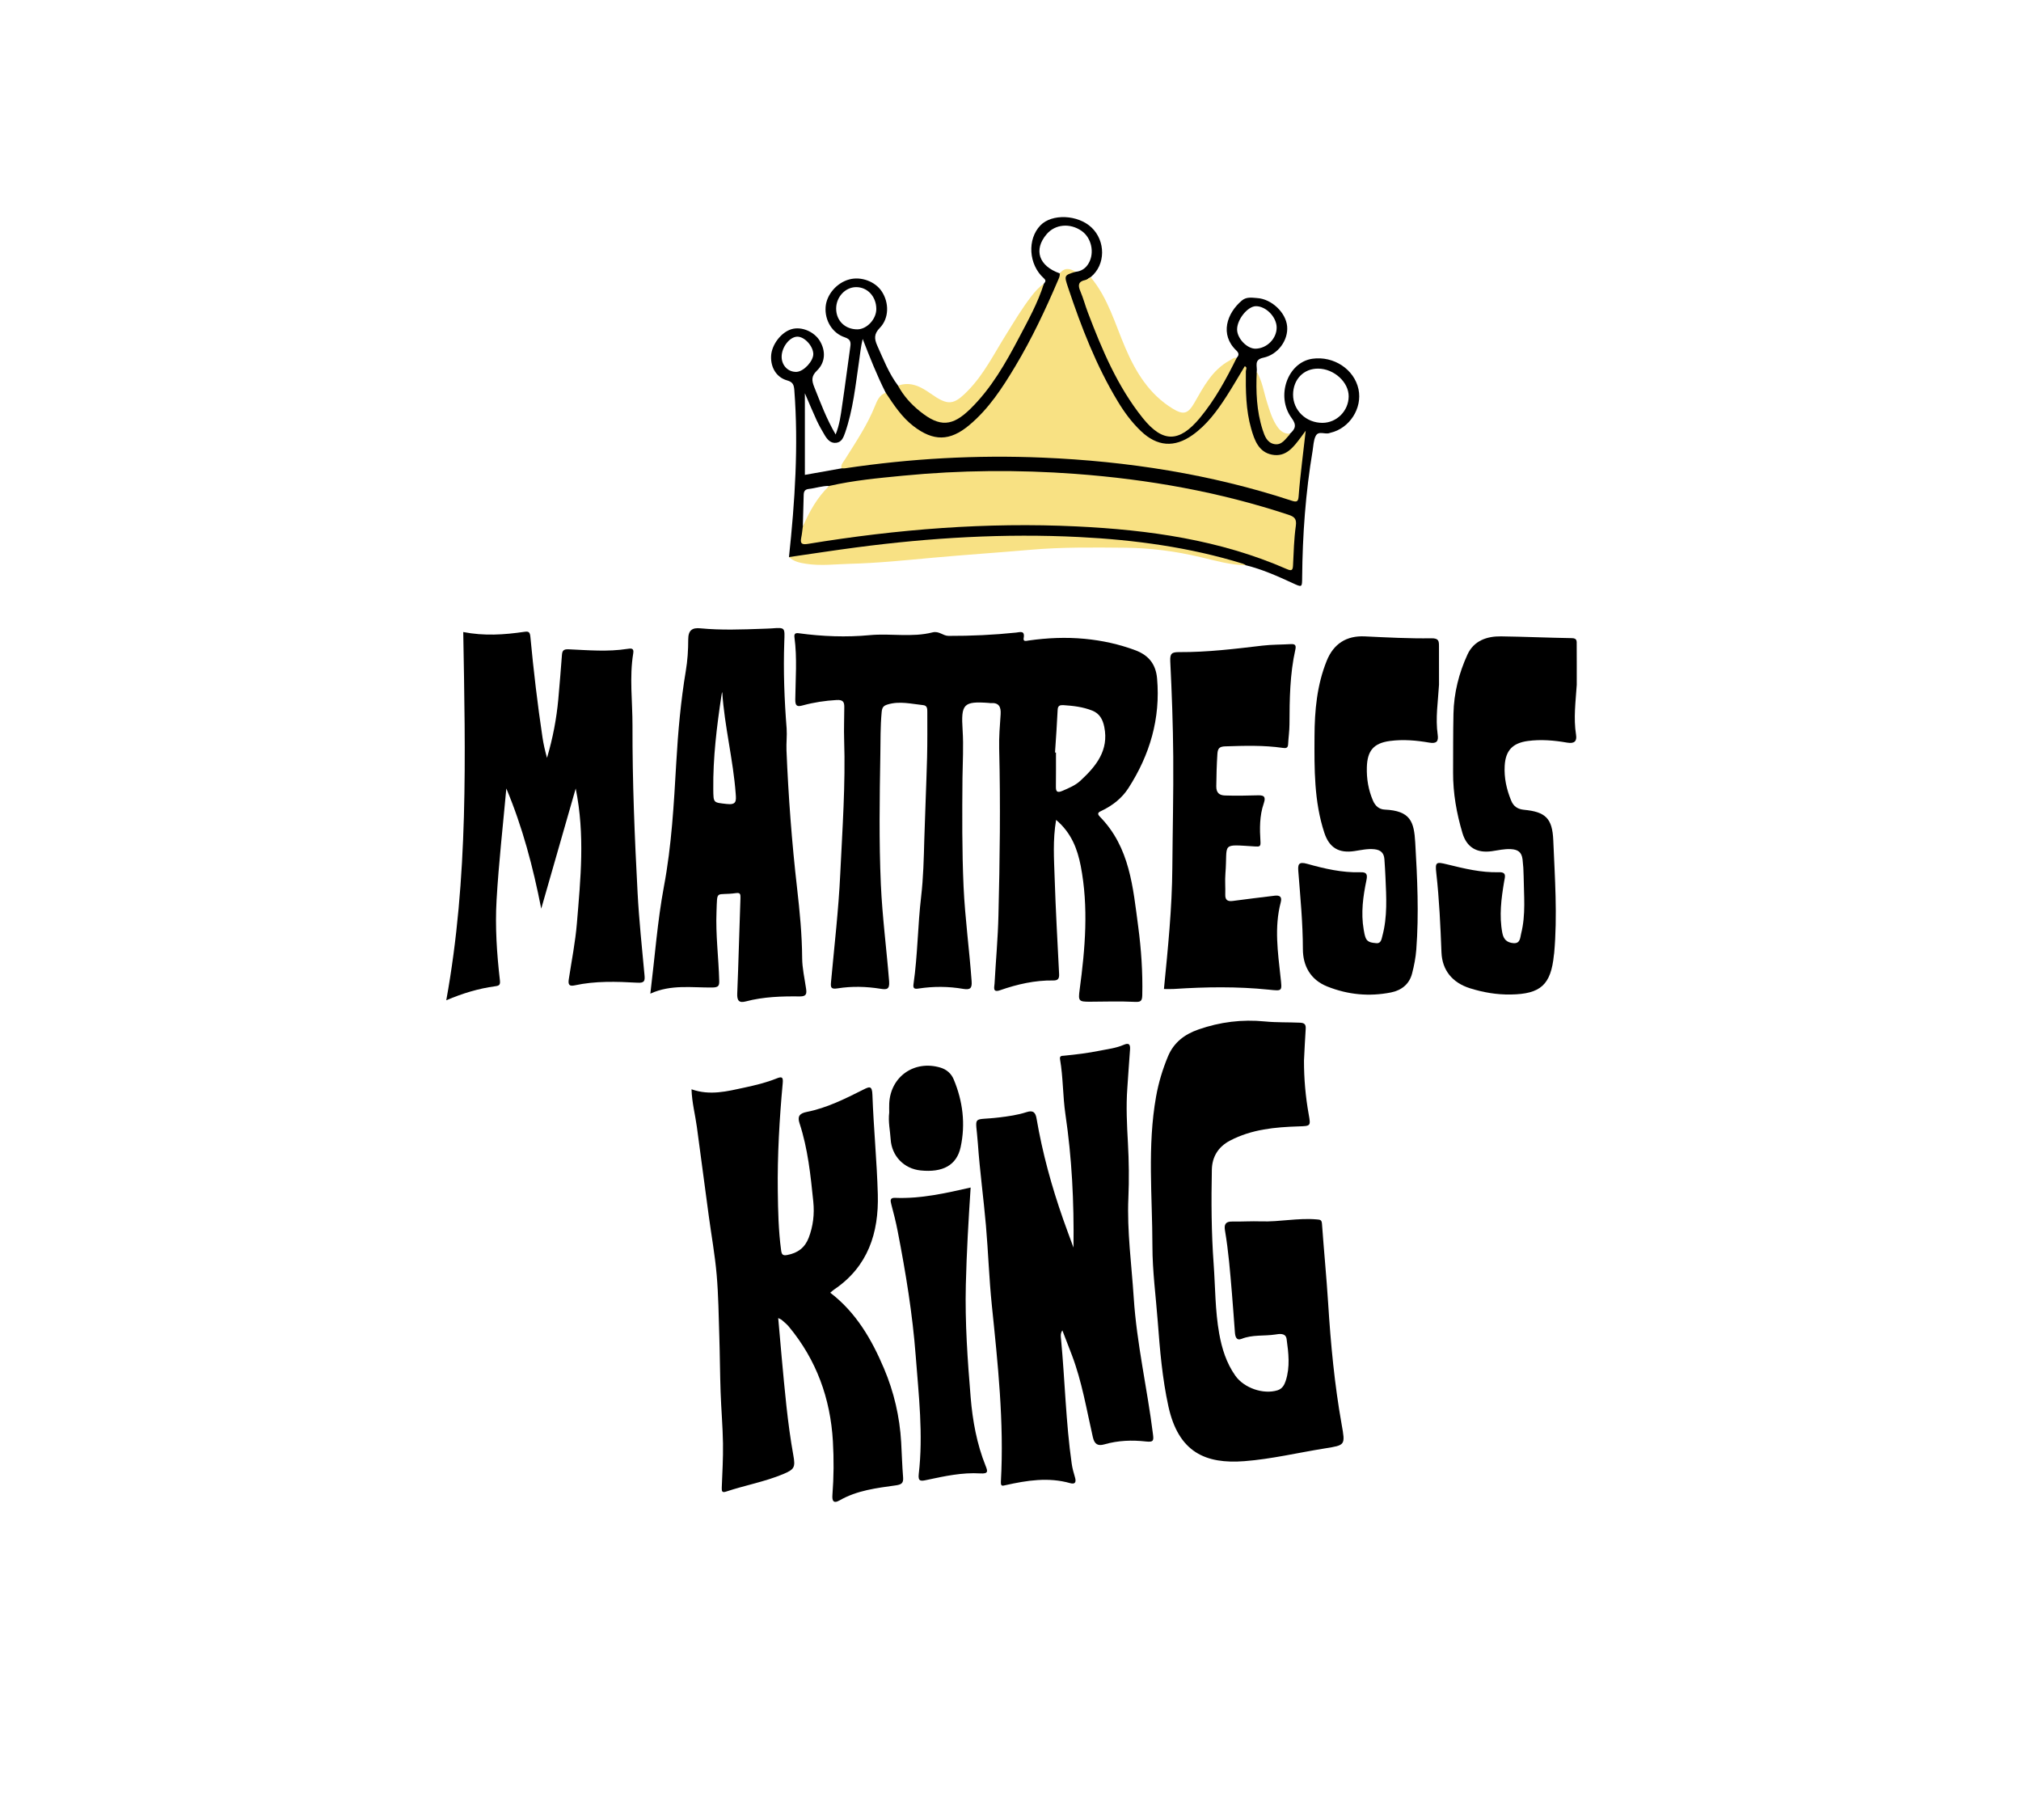 <?xml version="1.0" encoding="UTF-8" standalone="no"?>
<svg
   xmlns:dc="http://purl.org/dc/elements/1.1/"
   xmlns:cc="http://creativecommons.org/ns#"
   xmlns:rdf="http://www.w3.org/1999/02/22-rdf-syntax-ns#"
   xmlns:svg="http://www.w3.org/2000/svg"
   xmlns="http://www.w3.org/2000/svg"
   viewBox="0 0 367.68 330.987"
   height="330.987"
   width="367.68"
   xml:space="preserve"
   id="svg2"
   version="1.1"><defs
     id="defs6"><clipPath
       id="clipPath18"
       clipPathUnits="userSpaceOnUse"><path
         id="path16"
         d="M 0,248.24 H 275.76 V 0 H 0 Z" /></clipPath></defs><g
     transform="matrix(1.333,0,0,-1.333,0,330.987)"
     id="g10"><g
       id="g12"><g
         clip-path="url(#clipPath18)"
         id="g14"><g
           transform="translate(147.46,141.77)"
           id="g20"><path
             id="path22"
             style="fill:#000000;fill-opacity:1;fill-rule:nonzero;stroke:none"
             d="m 0,0 c -0.7,-0.65 -1.61,-1.021 -2.49,-1.4 -0.65,-0.27 -0.87,-0.121 -0.86,0.57 0.02,1.55 0.01,3.11 0.01,4.67 h -0.13 c 0.13,1.94 0.27,3.889 0.36,5.83 0.02,0.57 0.32,0.66 0.77,0.64 C -0.99,10.22 0.35,10.07 1.62,9.56 2.63,9.16 3.05,8.33 3.25,7.35 3.91,4.14 2.13,1.97 0,0 m 2.64,-4.9 c -0.47,0.48 -0.1,0.629 0.3,0.82 1.47,0.71 2.73,1.7 3.61,3.07 2.93,4.55 4.39,9.5 3.91,14.96 -0.17,1.91 -1.11,3.14 -2.92,3.83 -2.26,0.85 -4.57,1.35 -6.97,1.58 -2.56,0.24 -5.1,0.13 -7.63,-0.23 -0.26,-0.03 -0.79,-0.23 -0.69,0.32 0.2,1.09 -0.479,0.82 -1.04,0.76 -3.06,-0.32 -6.12,-0.46 -9.2,-0.45 -0.79,0 -1.28,0.7 -2.19,0.48 -2.81,-0.72 -5.71,-0.11 -8.58,-0.38 -3.2,-0.3 -6.46,-0.18 -9.68,0.26 -0.46,0.06 -0.66,-0.05 -0.59,-0.57 0.38,-2.83 0.14,-5.67 0.11,-8.5 0,-0.87 0.26,-0.99 1.04,-0.77 1.5,0.409 3.03,0.64 4.6,0.73 0.87,0.05 1.06,-0.26 1.05,-0.97 0,-1.47 -0.07,-2.95 -0.02,-4.43 0.2,-6.11 -0.24,-12.2 -0.53,-18.3 -0.23,-4.93 -0.81,-9.86 -1.26,-14.781 -0.07,-0.75 -0.01,-1.009 0.89,-0.869 1.94,0.31 3.91,0.26 5.85,-0.051 0.85,-0.139 1.27,-0.109 1.19,1 -0.35,4.411 -0.93,8.811 -1.13,13.241 -0.26,5.9 -0.17,11.79 -0.07,17.69 0.03,1.939 0,3.88 0.18,5.81 0.06,0.629 0.22,0.87 0.81,1.05 1.64,0.5 3.24,0.079 4.86,-0.09 0.55,-0.06 0.56,-0.49 0.56,-0.89 0,-2.08 0.02,-4.16 -0.03,-6.231 -0.1,-3.75 -0.27,-7.489 -0.38,-11.229 -0.07,-2.6 -0.13,-5.19 -0.43,-7.771 -0.47,-3.969 -0.47,-7.969 -1.04,-11.929 -0.09,-0.6 0.1,-0.72 0.7,-0.62 2.03,0.31 4.07,0.299 6.09,-0.05 0.96,-0.16 1.21,0.099 1.14,1.05 -0.31,4.299 -0.9,8.58 -1.1,12.89 -0.22,4.94 -0.19,9.88 -0.15,14.83 0.03,2.18 0.16,4.369 0.02,6.54 -0.23,3.56 0.09,3.97 3.6,3.71 0.08,-0.01 0.16,-0.03 0.24,-0.02 1.11,0.08 1.41,-0.51 1.35,-1.51 -0.11,-1.57 -0.24,-3.15 -0.2,-4.72 0.19,-7.57 0.09,-15.15 -0.1,-22.73 -0.07,-3.101 -0.36,-6.2 -0.53,-9.311 -0.02,-0.46 -0.32,-1.29 0.76,-0.909 2.35,0.819 4.76,1.369 7.26,1.329 0.65,-0.01 0.82,0.271 0.79,0.87 -0.22,4.391 -0.47,8.771 -0.61,13.161 -0.08,2.54 -0.27,5.1 0.2,7.88 2.091,-1.77 2.91,-3.98 3.36,-6.28 1.09,-5.63 0.61,-11.28 -0.15,-16.91 -0.2,-1.521 -0.13,-1.63 1.43,-1.62 2.03,0.01 4.06,0.08 6.09,-0.021 0.82,-0.04 1.01,0.101 1.03,0.92 0.07,3.12 -0.14,6.231 -0.55,9.321 -0.72,5.37 -1.13,10.86 -5.25,15.04" /></g><g
           transform="translate(177.97,103.581)"
           id="g24"><path
             id="path26"
             style="fill:#000000;fill-opacity:1;fill-rule:nonzero;stroke:none"
             d="m 0,0 c -0.005,-2.481 0.21,-4.939 0.651,-7.381 0.282,-1.556 0.25,-1.553 -1.36,-1.603 -3.243,-0.104 -6.439,-0.392 -9.396,-1.947 -1.635,-0.859 -2.435,-2.246 -2.47,-3.954 -0.088,-4.297 -0.067,-8.593 0.246,-12.889 0.228,-3.163 0.196,-6.341 0.756,-9.479 0.368,-2.062 0.984,-4.026 2.205,-5.755 1.195,-1.692 3.839,-2.59 5.757,-1.989 0.648,0.202 0.935,0.731 1.122,1.306 0.61,1.88 0.38,3.798 0.117,5.692 -0.123,0.88 -1.051,0.689 -1.553,0.612 -1.524,-0.234 -3.102,0.006 -4.591,-0.591 -0.712,-0.284 -0.868,0.307 -0.912,0.873 -0.136,1.79 -0.26,3.582 -0.41,5.371 -0.24,2.86 -0.466,5.721 -0.947,8.555 -0.131,0.776 0.057,1.224 0.962,1.208 1.315,-0.023 2.635,0.07 3.949,0.024 2.54,-0.087 5.054,0.493 7.602,0.269 0.471,-0.042 0.686,-0.038 0.727,-0.604 0.259,-3.617 0.614,-7.228 0.843,-10.847 0.35,-5.541 0.865,-11.06 1.842,-16.53 0.507,-2.841 0.516,-2.821 -2.295,-3.27 -3.663,-0.584 -7.301,-1.459 -10.987,-1.741 -5.253,-0.403 -8.985,1.173 -10.365,7.488 -0.836,3.828 -1.161,7.705 -1.455,11.604 -0.257,3.418 -0.723,6.831 -0.725,10.256 -0.007,6.804 -0.709,13.632 0.5,20.408 0.336,1.891 0.888,3.709 1.625,5.483 0.799,1.92 2.291,3.021 4.17,3.674 2.94,1.022 5.934,1.4 9.068,1.09 C -3.757,5.178 -2.145,5.238 -0.552,5.166 0.09,5.137 0.276,4.913 0.233,4.305 0.134,2.871 0.075,1.435 0,0" /></g><g
           transform="translate(106.212,68.439)"
           id="g28"><path
             id="path30"
             style="fill:#000000;fill-opacity:1;fill-rule:nonzero;stroke:none"
             d="m 0,0 c 0.162,-1.838 0.308,-3.571 0.469,-5.305 0.418,-4.482 0.794,-8.969 1.593,-13.407 0.298,-1.652 0.158,-1.939 -1.416,-2.592 -2.508,-1.041 -5.191,-1.517 -7.757,-2.374 -0.525,-0.175 -0.611,0.02 -0.594,0.492 0.076,2.027 0.2,4.055 0.168,6.081 -0.036,2.339 -0.245,4.675 -0.326,7.015 -0.088,2.515 -0.095,5.032 -0.175,7.548 -0.089,2.827 -0.119,5.661 -0.364,8.477 -0.235,2.698 -0.721,5.374 -1.084,8.061 -0.543,4.024 -1.067,8.05 -1.614,12.072 -0.228,1.68 -0.674,3.33 -0.733,5.151 2.52,-0.89 4.868,-0.277 7.235,0.234 1.483,0.321 2.954,0.671 4.359,1.239 C 0.552,33.013 0.69,32.86 0.612,32.018 0.163,27.125 -0.121,22.223 -0.057,17.305 -0.021,14.628 0.03,11.956 0.39,9.297 0.471,8.696 0.579,8.484 1.25,8.611 2.667,8.879 3.645,9.61 4.161,10.956 4.771,12.551 4.96,14.2 4.787,15.894 4.419,19.5 4.049,23.105 2.912,26.577 c -0.296,0.902 -0.057,1.348 0.983,1.553 2.754,0.544 5.253,1.804 7.743,3.055 0.803,0.404 1.174,0.556 1.218,-0.709 0.162,-4.539 0.613,-9.07 0.737,-13.609 C 13.737,11.623 12.252,7.02 7.644,3.904 7.48,3.794 7.337,3.654 7.103,3.46 c 3.537,-2.704 5.659,-6.387 7.336,-10.344 1.359,-3.205 2.143,-6.575 2.343,-10.065 0.092,-1.592 0.131,-3.188 0.262,-4.776 0.066,-0.794 -0.219,-0.994 -0.982,-1.101 -2.636,-0.368 -5.302,-0.681 -7.676,-2.046 -0.932,-0.536 -1.039,0.059 -0.987,0.742 0.186,2.432 0.205,4.865 0.065,7.298 C 7.127,-10.973 5.221,-5.708 1.449,-1.166 1.171,-0.831 0.823,-0.553 0.493,-0.264 0.383,-0.167 0.229,-0.12 0,0" /></g><g
           transform="translate(146.512,78.055)"
           id="g32"><path
             id="path34"
             style="fill:#000000;fill-opacity:1;fill-rule:nonzero;stroke:none"
             d="m 0,0 c 0.084,6.297 -0.225,12.257 -1.101,18.188 -0.366,2.483 -0.303,5.015 -0.734,7.496 -0.092,0.526 0.253,0.474 0.568,0.505 1.626,0.161 3.245,0.355 4.851,0.681 1.096,0.222 2.212,0.342 3.245,0.792 0.72,0.314 0.946,0.102 0.886,-0.65 C 7.574,25.261 7.476,23.508 7.347,21.756 7.163,19.259 7.293,16.763 7.43,14.273 7.566,11.773 7.599,9.278 7.491,6.78 7.294,2.217 7.927,-2.301 8.221,-6.838 c 0.406,-6.261 1.842,-12.374 2.62,-18.582 0.104,-0.841 0.15,-1.163 -0.93,-1.04 -1.898,0.216 -3.825,0.152 -5.694,-0.389 -0.907,-0.261 -1.357,0.024 -1.578,0.994 -0.858,3.757 -1.483,7.578 -2.865,11.203 -0.409,1.073 -0.825,2.144 -1.293,3.358 -0.296,-0.445 -0.214,-0.839 -0.182,-1.18 0.537,-5.672 0.652,-11.382 1.46,-17.032 0.089,-0.624 0.265,-1.239 0.445,-1.846 0.187,-0.625 0.039,-0.988 -0.649,-0.793 -2.986,0.849 -5.919,0.378 -8.851,-0.277 -0.431,-0.097 -0.65,-0.173 -0.612,0.517 0.448,8.066 -0.419,16.066 -1.241,24.073 -0.371,3.602 -0.487,7.228 -0.8,10.837 -0.324,3.731 -0.837,7.447 -1.101,11.183 -0.29,4.079 -0.922,3.105 2.889,3.574 1.273,0.156 2.543,0.328 3.751,0.724 0.941,0.31 1.235,-0.094 1.369,-0.877 0.8,-4.682 2.054,-9.246 3.624,-13.724 C -0.999,2.691 -0.551,1.509 0,0" /></g><g
           transform="translate(78.573,140.701)"
           id="g36"><path
             id="path38"
             style="fill:#000000;fill-opacity:1;fill-rule:nonzero;stroke:none"
             d="m 0,0 c -1.613,-5.621 -3.133,-10.917 -4.704,-16.393 -1.123,5.715 -2.566,11.159 -4.764,16.399 -0.46,-5.079 -1.036,-10.13 -1.331,-15.211 -0.214,-3.681 0.035,-7.326 0.454,-10.969 0.071,-0.618 -0.092,-0.734 -0.633,-0.807 -2.257,-0.305 -4.422,-0.951 -6.687,-1.915 3.034,16.677 2.612,33.427 2.317,50.25 2.852,-0.556 5.582,-0.374 8.306,0.024 0.579,0.084 0.791,0.03 0.856,-0.67 0.434,-4.6 0.97,-9.188 1.657,-13.758 0.131,-0.87 0.323,-1.716 0.613,-2.769 0.809,2.742 1.295,5.343 1.541,7.989 0.187,2.027 0.341,4.058 0.5,6.087 0.046,0.587 0.258,0.771 0.915,0.741 2.669,-0.123 5.346,-0.359 8.013,0.057 0.489,0.076 0.922,0.133 0.802,-0.591 C 7.31,15.174 7.759,11.871 7.75,8.575 7.73,0.957 8.044,-6.656 8.448,-14.262 c 0.199,-3.745 0.601,-7.48 0.942,-11.217 0.071,-0.78 -0.008,-1.071 -0.966,-1.019 -2.865,0.158 -5.745,0.255 -8.584,-0.366 -0.724,-0.158 -0.892,0.118 -0.787,0.813 0.388,2.559 0.899,5.102 1.112,7.689 C 0.657,-12.364 1.293,-6.368 0,0" /></g><g
           transform="translate(99.19,138.59)"
           id="g40"><path
             id="path42"
             style="fill:#000000;fill-opacity:1;fill-rule:nonzero;stroke:none"
             d="m 0,0 c -1.83,0.21 -1.82,0.1 -1.84,2 -0.05,4.32 0.48,8.59 1.12,12.85 0.02,0.15 0.06,0.29 0.1,0.44 C -0.31,10.58 0.88,6.04 1.22,1.39 1.3,0.39 1.31,-0.15 0,0 m 10.82,-25.17 c -0.2,1.379 -0.52,2.76 -0.53,4.14 -0.02,3.199 -0.33,6.36 -0.69,9.52 C 8.88,-5.25 8.41,1.03 8.15,7.33 8.11,8.32 8.24,9.32 8.17,10.31 7.86,14.24 7.71,18.17 7.85,22.11 7.92,24.1 8.01,24.1 6.09,23.96 5.7,23.93 5.3,23.93 4.9,23.91 2.07,23.81 -0.76,23.7 -3.58,23.97 -4.73,24.09 -5.26,23.7 -5.26,22.45 -5.26,21.02 -5.35,19.57 -5.59,18.16 -6.28,14.03 -6.65,9.86 -6.89,5.68 -7.22,0 -7.52,-5.65 -8.58,-11.28 c -0.88,-4.72 -1.23,-9.54 -1.85,-14.6 2.84,1.299 5.71,0.799 8.51,0.839 0.8,0.021 0.91,0.261 0.89,0.921 -0.08,3.14 -0.5,6.26 -0.37,9.42 0.12,3.13 -0.15,2.15 2.67,2.54 0.59,0.08 0.61,-0.17 0.6,-0.67 -0.16,-4.34 -0.26,-8.69 -0.44,-13.03 -0.04,-0.95 0.23,-1.33 1.17,-1.08 2.42,0.64 4.9,0.71 7.37,0.68 0.94,-0.01 0.95,0.41 0.85,1.09" /></g><g
           transform="translate(180.5,190.6)"
           id="g44"><path
             id="path46"
             style="fill:#000000;fill-opacity:1;fill-rule:nonzero;stroke:none"
             d="M 0,0 C -2.25,-0.01 -4.03,1.71 -4.02,3.87 -4,5.94 -2.58,7.41 -0.6,7.4 1.57,7.39 3.59,5.55 3.57,3.6 3.55,1.63 1.94,0.01 0,0 m -11.66,12.72 c -0.02,1.37 1.43,3.18 2.56,3.2 1.37,0.01 2.81,-1.45 2.84,-2.88 0.02,-1.53 -1.32,-2.89 -2.88,-2.92 -1.14,-0.02 -2.5,1.37 -2.52,2.6 m -24.21,7.68 c -2.86,1 -3.6,3.22 -1.78,5.35 1.16,1.36 3.18,1.55 4.77,0.44 1.33,-0.92 1.79,-2.94 0.98,-4.38 -0.39,-0.7 -1,-1.13 -1.82,-1.2 -0.73,0.04 -1.46,0.17 -2.15,-0.21 m -26.9,-22.12 c -1,-1.47 -1.92,-2.99 -2.88,-4.49 -1.65,-0.29 -3.3,-0.59 -5,-0.89 V 4.04 c 0.59,-1.36 1.08,-2.55 1.62,-3.72 0.32,-0.68 0.69,-1.34 1.08,-1.99 0.36,-0.6 0.82,-1.16 1.6,-1.05 0.74,0.1 0.97,0.76 1.19,1.37 1.09,3.15 1.42,6.45 1.9,9.73 0.14,1.01 0.25,2.03 0.5,3.07 0.97,-2.49 1.94,-4.97 3.15,-7.35 -1.44,-1.73 -1.9,-3.98 -3.16,-5.82 m -8.16,-12.43 c 0.04,1.45 0.08,2.91 0.12,4.36 0.02,0.44 0.17,0.71 0.68,0.77 0.93,0.1 1.83,0.43 2.79,0.41 -1.2,-1.85 -2.39,-3.7 -3.59,-5.54 m -0.84,21.11 c -1.13,-0.06 -2.03,0.83 -2.05,2.02 -0.02,1.33 1.08,2.76 2.13,2.78 0.97,0.02 2.15,-1.25 2.19,-2.34 0.03,-0.97 -1.29,-2.41 -2.27,-2.46 m 5.39,8.63 c 0,1.58 1.23,2.91 2.7,2.93 1.56,0.02 2.77,-1.27 2.78,-2.97 0.01,-1.39 -1.28,-2.78 -2.58,-2.79 -1.68,-0.01 -2.9,1.18 -2.9,2.83 M 4.91,4.59 C 4.32,7.33 1.51,9.15 -1.37,8.75 -4.77,8.27 -6.41,3.63 -4.22,0.66 c 0.73,-0.98 0.5,-1.49 -0.22,-2.14 -0.33,-0.15 -0.64,-0.31 -0.93,-0.52 -1.06,-0.75 -1.65,-0.6 -2.24,0.58 -0.54,1.08 -0.68,2.26 -0.86,3.44 -0.25,1.65 -0.07,3.33 -0.51,4.96 0.11,0.72 -0.44,1.63 0.9,1.91 2.02,0.42 3.42,2.41 3.25,4.28 -0.17,1.89 -2.13,3.74 -4.11,3.86 -0.7,0.05 -1.43,0.19 -2.06,-0.33 -2.07,-1.74 -3.05,-4.66 -0.76,-6.83 0.38,-0.37 0.37,-0.64 0.05,-0.99 -1.21,-1.21 -1.73,-2.85 -2.64,-4.25 -1.26,-1.94 -2.36,-4.01 -4.35,-5.34 -1.8,-1.22 -3.04,-1.07 -4.61,0.42 -0.85,0.81 -1.51,1.76 -2.17,2.71 -2.98,4.31 -4.91,9.12 -6.73,14 -0.48,1.28 -1.08,2.54 0.56,3.46 2.09,1.69 2.04,4.96 0.13,6.77 -1.86,1.77 -5.42,1.92 -6.98,0.3 -1.82,-1.88 -1.63,-5.34 0.45,-7.21 0.38,-0.34 0.21,-0.5 0.02,-0.75 -0.63,-0.98 -1.09,-2.04 -1.58,-3.08 -2.11,-4.45 -4.35,-8.81 -7.52,-12.62 -0.85,-1.02 -1.82,-1.9 -2.99,-2.55 -0.94,-0.53 -1.9,-0.58 -2.86,-0.07 -1.32,0.69 -2.51,1.54 -3.43,2.75 -0.45,0.59 -0.83,1.27 -1.52,1.65 -1.26,1.67 -2,3.61 -2.85,5.49 -0.4,0.91 -0.45,1.57 0.35,2.39 1.29,1.32 1.29,3.45 0.27,4.99 -0.9,1.36 -2.83,2.07 -4.44,1.63 -1.71,-0.46 -3.1,-2.08 -3.22,-3.77 -0.13,-1.81 0.9,-3.56 2.62,-4.13 0.78,-0.26 0.84,-0.65 0.75,-1.29 -0.38,-2.69 -0.72,-5.38 -1.12,-8.06 -0.18,-1.27 -0.34,-2.55 -0.88,-3.91 -1.26,2.15 -2.05,4.31 -2.91,6.45 -0.36,0.9 -0.44,1.5 0.36,2.27 1.17,1.13 1.21,2.71 0.38,4.07 -0.78,1.26 -2.48,1.97 -3.82,1.59 -1.43,-0.4 -2.75,-2.12 -2.82,-3.67 -0.07,-1.57 0.73,-2.92 2.19,-3.33 0.79,-0.22 0.92,-0.61 0.98,-1.32 0.58,-7.62 0.08,-15.21 -0.73,-22.78 0.74,-0.25 1.48,-0.23 2.25,-0.09 1.02,0.18 2.04,0.4 3.07,0.53 4.52,0.58 9.03,1.2 13.58,1.52 3.51,0.24 7.01,0.48 10.52,0.6 2.95,0.09 5.91,-0.03 8.87,-0.16 4.52,-0.19 9,-0.64 13.47,-1.25 3.59,-0.49 7.08,-1.51 10.62,-2.28 2.21,-0.55 4.28,-1.47 6.34,-2.42 1.32,-0.61 1.31,-0.62 1.32,0.78 0.05,5.8 0.47,11.57 1.43,17.29 0.11,0.67 0.12,1.4 0.41,1.98 0.4,0.81 1.3,0.16 1.93,0.43 0.04,0.01 0.08,0.02 0.11,0.03 2.58,0.6 4.36,3.33 3.81,5.94" /></g><g
           transform="translate(196.398,154.861)"
           id="g48"><path
             id="path50"
             style="fill:#000000;fill-opacity:1;fill-rule:nonzero;stroke:none"
             d="m 0,0 c -0.129,-2.271 -0.506,-4.54 -0.18,-6.815 0.125,-0.874 -0.118,-1.259 -1.144,-1.081 -1.77,0.306 -3.569,0.465 -5.367,0.226 -2.23,-0.295 -3.091,-1.326 -3.157,-3.572 -0.047,-1.586 0.206,-3.092 0.828,-4.552 0.316,-0.738 0.833,-1.205 1.612,-1.241 3.55,-0.164 4,-1.685 4.164,-4.504 0.281,-4.854 0.515,-9.718 0.145,-14.585 -0.085,-1.121 -0.3,-2.213 -0.58,-3.292 -0.383,-1.477 -1.489,-2.296 -2.881,-2.572 -2.961,-0.586 -5.867,-0.316 -8.696,0.815 -2.331,0.93 -3.318,2.871 -3.322,5.095 -0.006,3.559 -0.346,7.079 -0.623,10.612 -0.072,0.924 0.009,1.367 1.201,1.032 2.376,-0.668 4.796,-1.229 7.301,-1.154 0.787,0.024 0.97,-0.248 0.798,-1.069 -0.465,-2.222 -0.772,-4.473 -0.379,-6.751 0.068,-0.391 0.131,-0.797 0.282,-1.159 0.259,-0.619 0.899,-0.636 1.43,-0.697 0.659,-0.076 0.725,0.564 0.838,0.982 0.707,2.623 0.542,5.301 0.424,7.971 -0.037,0.838 -0.085,1.675 -0.146,2.511 -0.062,0.842 -0.502,1.265 -1.373,1.354 -0.936,0.095 -1.826,-0.119 -2.726,-0.253 -2.125,-0.318 -3.429,0.462 -4.098,2.497 -1.411,4.29 -1.364,8.724 -1.342,13.161 0.016,3.53 0.328,6.993 1.67,10.318 0.926,2.295 2.674,3.445 5.198,3.323 3.026,-0.146 6.058,-0.305 9.085,-0.26 1.022,0.015 1.032,-0.401 1.035,-1.073 C 0.005,3.512 0,1.756 0,0" /></g><g
           transform="translate(215.196,154.845)"
           id="g52"><path
             id="path54"
             style="fill:#000000;fill-opacity:1;fill-rule:nonzero;stroke:none"
             d="m 0,0 c -0.146,-2.269 -0.46,-4.533 -0.095,-6.81 0.143,-0.892 -0.241,-1.241 -1.222,-1.07 -1.77,0.307 -3.567,0.467 -5.365,0.222 -2.087,-0.283 -3.034,-1.31 -3.152,-3.375 -0.096,-1.666 0.258,-3.246 0.894,-4.782 0.332,-0.804 0.923,-1.151 1.744,-1.231 2.919,-0.282 3.867,-1.151 3.992,-4.149 0.215,-5.135 0.585,-10.273 0.123,-15.415 -0.008,-0.079 -0.027,-0.157 -0.035,-0.236 -0.405,-4.085 -1.807,-5.347 -5.912,-5.407 -1.898,-0.028 -3.717,0.282 -5.529,0.848 -2.44,0.764 -3.81,2.484 -3.905,4.893 -0.142,3.624 -0.3,7.236 -0.708,10.843 -0.168,1.495 -0.025,1.545 1.477,1.176 2.329,-0.571 4.654,-1.145 7.076,-1.073 1.102,0.032 0.812,-0.651 0.708,-1.27 -0.39,-2.324 -0.695,-4.642 -0.249,-7.008 0.173,-0.913 0.649,-1.317 1.495,-1.398 0.968,-0.092 0.932,0.748 1.072,1.298 0.658,2.591 0.37,5.236 0.342,7.862 -0.008,0.753 -0.057,1.507 -0.147,2.264 -0.122,1.027 -0.664,1.349 -1.581,1.402 -0.887,0.053 -1.741,-0.155 -2.604,-0.279 -2.053,-0.295 -3.436,0.518 -4.018,2.474 -0.8,2.688 -1.291,5.431 -1.277,8.248 0.013,2.679 -0.007,5.358 0.05,8.035 0.059,2.826 0.744,5.541 1.916,8.086 0.859,1.867 2.621,2.499 4.574,2.472 3.231,-0.045 6.459,-0.191 9.69,-0.243 0.72,-0.011 0.637,-0.45 0.64,-0.865 C 0.008,3.675 0,1.837 0,0" /></g><g
           transform="translate(158.856,113.344)"
           id="g56"><path
             id="path58"
             style="fill:#000000;fill-opacity:1;fill-rule:nonzero;stroke:none"
             d="m 0,0 c 0.547,5.545 1.105,11.016 1.146,16.526 0.039,5.059 0.164,10.12 0.125,15.178 -0.033,4.336 -0.193,8.672 -0.407,13.003 -0.054,1.113 0.225,1.27 1.269,1.265 3.791,-0.02 7.554,0.439 11.315,0.885 1.264,0.15 2.548,0.129 3.822,0.203 0.541,0.031 0.818,-0.064 0.669,-0.727 C 17.185,42.971 17.146,39.55 17.134,36.125 17.131,35.211 16.991,34.299 16.947,33.384 16.922,32.842 16.605,32.846 16.213,32.903 13.604,33.28 10.984,33.196 8.36,33.111 7.58,33.085 7.345,32.84 7.295,32.08 7.2,30.604 7.16,29.131 7.144,27.653 c -0.01,-0.918 0.46,-1.223 1.189,-1.246 1.437,-0.044 2.876,-0.03 4.313,0.018 0.838,0.028 1.353,-0.015 0.974,-1.11 -0.583,-1.685 -0.557,-3.461 -0.446,-5.213 0.043,-0.668 -0.138,-0.687 -0.7,-0.653 -4.832,0.29 -3.745,0.543 -4.084,-3.692 -0.077,-0.95 0.012,-1.912 -0.019,-2.867 -0.026,-0.768 0.337,-0.966 1.031,-0.874 1.894,0.251 3.79,0.484 5.687,0.713 0.674,0.081 1.065,-0.098 0.851,-0.908 C 15.043,8.417 15.552,4.998 15.917,1.594 16.124,-0.337 16.201,-0.282 14.289,-0.087 9.991,0.354 5.685,0.289 1.379,0.005 0.908,-0.026 0.434,0 0,0" /></g><g
           transform="translate(132.474,86.252)"
           id="g60"><path
             id="path62"
             style="fill:#000000;fill-opacity:1;fill-rule:nonzero;stroke:none"
             d="m 0,0 c -0.291,-4.426 -0.55,-8.849 -0.657,-13.289 -0.124,-5.156 0.24,-10.278 0.663,-15.387 0.26,-3.139 0.838,-6.316 2.037,-9.302 0.296,-0.734 0.393,-1.101 -0.716,-1.033 -2.478,0.154 -4.909,-0.378 -7.321,-0.893 -0.751,-0.161 -1.213,-0.256 -1.089,0.802 0.632,5.389 -0.006,10.746 -0.412,16.115 -0.433,5.732 -1.366,11.383 -2.459,17.014 -0.241,1.246 -0.551,2.481 -0.88,3.707 -0.142,0.525 -0.158,0.884 0.51,0.858 C -6.799,-1.552 -3.401,-0.768 0,0" /></g><g
           transform="translate(121.361,96.487)"
           id="g64"><path
             id="path66"
             style="fill:#000000;fill-opacity:1;fill-rule:nonzero;stroke:none"
             d="M 0,0 C 0,0.372 -0.019,0.812 0.003,1.25 0.185,4.917 3.43,7.182 6.974,6.135 7.845,5.878 8.469,5.314 8.8,4.525 10.05,1.548 10.429,-1.572 9.748,-4.72 9.209,-7.209 7.293,-8.214 4.279,-7.902 2.006,-7.669 0.34,-5.929 0.197,-3.648 0.123,-2.454 -0.158,-1.274 0,0" /></g><g
           transform="translate(107.685,172.285)"
           id="g68"><path
             id="path70"
             style="fill:#f8e184;fill-opacity:1;fill-rule:nonzero;stroke:none"
             d="m 0,0 c 3.078,0.443 6.152,0.919 9.236,1.324 10.076,1.324 20.186,1.923 30.35,1.411 7.596,-0.383 15.086,-1.391 22.376,-3.643 0.145,-0.045 0.274,-0.144 0.411,-0.219 -2.123,0.051 -4.161,0.63 -6.2,1.114 C 52.785,0.792 49.37,1.241 45.895,1.274 41.583,1.315 37.265,1.369 32.969,0.994 28.529,0.607 24.083,0.315 19.644,-0.089 15.881,-0.432 12.113,-0.823 8.325,-0.919 6.335,-0.969 4.36,-1.23 2.362,-0.922 1.479,-0.786 0.664,-0.628 0,0" /></g><g
           transform="translate(168.789,199.482)"
           id="g72"><path
             id="path74"
             style="fill:#f8e184;fill-opacity:1;fill-rule:nonzero;stroke:none"
             d="m 0,0 c -1.432,-2.898 -2.967,-5.739 -5.048,-8.234 -2.808,-3.367 -5.067,-3.375 -7.786,0.021 -3.433,4.29 -5.538,9.29 -7.473,14.368 -0.369,0.967 -0.632,1.977 -1.037,2.928 -0.348,0.819 -0.285,1.326 0.682,1.527 0.258,0.054 0.484,0.257 0.725,0.39 2.374,-2.836 3.324,-6.361 4.745,-9.668 1.41,-3.283 3.247,-6.304 6.418,-8.252 1.489,-0.915 2.111,-0.767 2.99,0.762 1.268,2.207 2.437,4.49 4.808,5.782 C -0.662,-0.205 -0.395,0.051 0,0" /></g><g
           transform="translate(142.469,209.587)"
           id="g76"><path
             id="path78"
             style="fill:#f8e184;fill-opacity:1;fill-rule:nonzero;stroke:none"
             d="m 0,0 c -0.808,-2.591 -2.122,-4.952 -3.376,-7.334 -1.839,-3.494 -3.784,-6.924 -6.641,-9.729 -2.469,-2.425 -4.176,-2.535 -6.883,-0.364 -1.217,0.977 -2.258,2.124 -3.003,3.514 1.712,0.623 3.125,-0.15 4.433,-1.067 2.389,-1.678 3.134,-1.652 5.172,0.456 2.125,2.198 3.476,4.923 5.074,7.48 1.137,1.817 2.224,3.668 3.543,5.364 0.49,0.63 1.016,1.224 1.681,1.68" /></g><g
           transform="translate(176.057,189.12)"
           id="g80"><path
             id="path82"
             style="fill:#f7e084;fill-opacity:1;fill-rule:nonzero;stroke:none"
             d="M 0,0 C -0.012,-0.038 -0.013,-0.087 -0.038,-0.113 -0.634,-0.728 -1.123,-1.621 -2.147,-1.418 -3.135,-1.223 -3.46,-0.308 -3.73,0.526 -4.565,3.107 -4.658,5.772 -4.534,8.455 -3.78,7.168 -3.577,5.696 -3.137,4.305 -2.813,3.28 -2.515,2.249 -1.96,1.318 -1.516,0.573 -0.986,-0.056 0,0" /></g><g
           transform="translate(120.889,194.704)"
           id="g84"><path
             id="path86"
             style="fill:#f8e183;fill-opacity:1;fill-rule:nonzero;stroke:none"
             d="m 0,0 c 1.102,-1.659 2.185,-3.328 3.798,-4.564 2.705,-2.071 4.934,-2.062 7.56,0.116 2.685,2.228 4.554,5.115 6.321,8.065 2.235,3.73 4.088,7.655 5.796,11.65 0.139,0.328 0.326,0.645 0.27,1.025 0.64,0.819 1.374,0.71 2.147,0.216 -1.558,-0.48 -1.563,-0.481 -0.998,-2.169 1.797,-5.378 3.834,-10.653 6.782,-15.528 0.89,-1.474 1.907,-2.854 3.162,-4.048 2.206,-2.098 4.556,-2.288 7.035,-0.527 1.958,1.391 3.353,3.293 4.632,5.28 0.864,1.34 1.658,2.726 2.493,4.106 0.384,-0.135 0.154,-0.458 0.151,-0.687 -0.03,-2.642 -0.005,-5.282 0.729,-7.845 0.445,-1.556 1.012,-3.174 2.828,-3.535 1.915,-0.38 2.953,1.043 3.951,2.374 0.162,0.217 0.322,0.436 0.66,0.896 -0.193,-1.656 -0.364,-3.038 -0.514,-4.423 -0.165,-1.508 -0.342,-3.016 -0.452,-4.529 -0.054,-0.728 -0.246,-0.829 -0.955,-0.596 -11.035,3.622 -22.387,5.385 -33.972,5.875 -9.049,0.383 -18.039,-0.118 -26.989,-1.457 -0.156,-0.023 -0.318,-0.005 -0.477,-0.006 -0.124,0.497 0.228,0.819 0.452,1.177 1.493,2.387 3.075,4.719 4.132,7.359 C -1.176,-1.07 -0.859,-0.283 0,0" /></g><g
           transform="translate(113.161,181.987)"
           id="g88"><path
             id="path90"
             style="fill:#f8e183;fill-opacity:1;fill-rule:nonzero;stroke:none"
             d="m 0,0 c 3.312,0.761 6.69,1.073 10.06,1.4 7.85,0.762 15.714,0.832 23.579,0.248 9.904,-0.735 19.623,-2.456 29.071,-5.583 0.789,-0.261 1.12,-0.557 0.985,-1.51 -0.251,-1.775 -0.294,-3.58 -0.381,-5.375 -0.032,-0.659 -0.163,-0.821 -0.835,-0.527 -9.14,3.999 -18.828,5.352 -28.68,5.827 -12.298,0.593 -24.5,-0.385 -36.632,-2.373 -0.719,-0.117 -1.175,-0.1 -0.977,0.825 0.108,0.502 0.148,1.019 0.219,1.529 C -2.694,-3.498 -1.635,-1.562 0,0" /></g></g></g></g></svg>